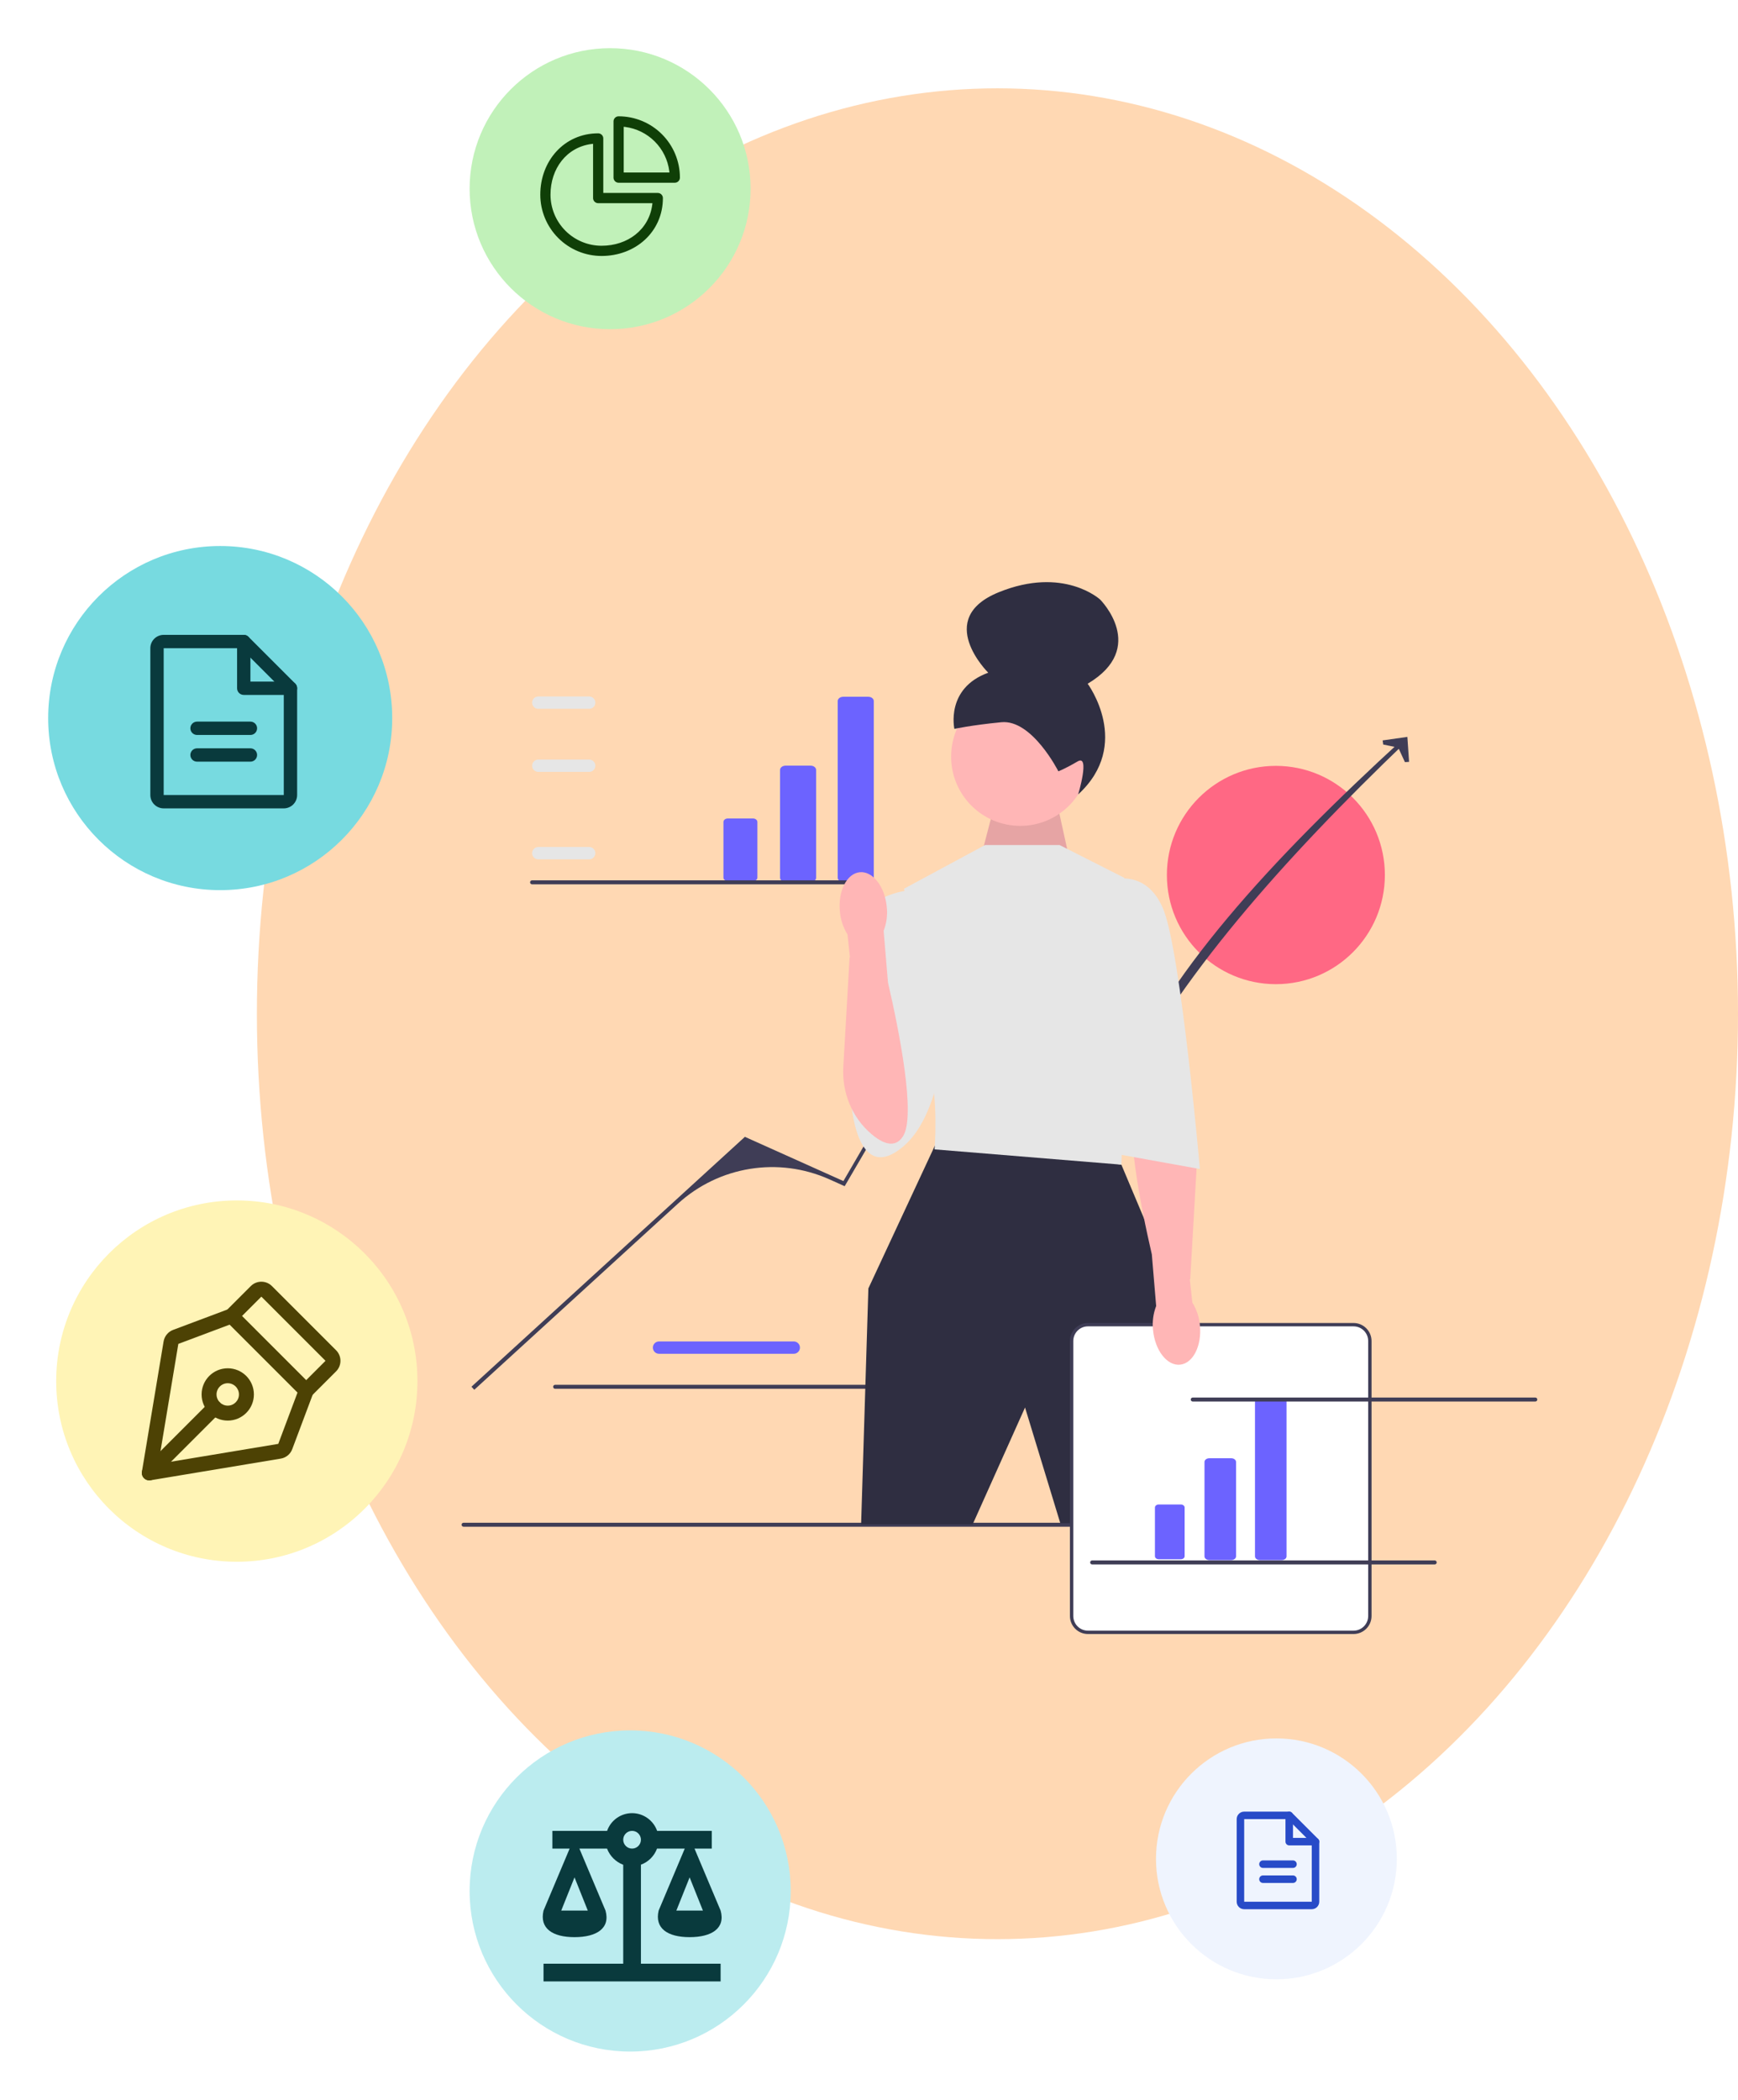 <svg width="433" height="523" viewBox="0 0 433 523" fill="none" xmlns="http://www.w3.org/2000/svg">
<ellipse cx="231" cy="250.5" rx="195" ry="243.5" fill="white"/>
<ellipse cx="248.5" cy="252.5" rx="184.5" ry="230.5" fill="#FFD8B3"/>
<g filter="url(#filter0_d_293_5108)">
<circle cx="152" cy="48" r="35" fill="#C1F1B9"/>
<rect width="40.727" height="40.727" transform="translate(131.636 27)" fill="#C1F1B9"/>
<path d="M149.029 34.212C149.367 34.212 149.691 34.346 149.929 34.584C150.168 34.823 150.302 35.147 150.302 35.484V49.06H163.878C164.186 49.06 164.483 49.172 164.714 49.374C164.946 49.576 165.097 49.855 165.139 50.16L165.151 50.333C165.151 58.767 158.312 64.757 149.878 64.757C145.827 64.757 141.943 63.148 139.079 60.284C136.214 57.42 134.605 53.535 134.605 49.484C134.605 41.05 140.596 34.212 149.029 34.212ZM147.757 36.82L147.402 36.861C141.14 37.658 137.151 43.007 137.151 49.484C137.151 52.86 138.492 56.097 140.878 58.484C143.265 60.871 146.502 62.212 149.878 62.212C156.355 62.212 161.702 58.221 162.503 51.96L162.541 51.606H149.029C148.722 51.606 148.425 51.494 148.193 51.292C147.961 51.09 147.81 50.811 147.769 50.506L147.757 50.333V36.82ZM154.12 29.969C158.171 29.969 162.056 31.578 164.92 34.443C167.784 37.307 169.393 41.191 169.393 45.242C169.393 45.58 169.259 45.903 169.02 46.142C168.782 46.381 168.458 46.515 168.12 46.515H154.12C153.783 46.515 153.459 46.381 153.22 46.142C152.982 45.903 152.848 45.58 152.848 45.242V31.242C152.848 30.904 152.982 30.581 153.22 30.342C153.459 30.103 153.783 29.969 154.12 29.969ZM155.393 32.578V43.969H166.783L166.744 43.615C166.383 40.825 165.109 38.232 163.12 36.243C161.13 34.254 158.538 32.979 155.748 32.618L155.393 32.578Z" fill="#0F3F07"/>
</g>
<g filter="url(#filter1_d_293_5108)">
<circle cx="59" cy="345" r="45" fill="#FFF4B6"/>
<rect width="59.564" height="59.564" transform="translate(29.75 315.75)" fill="#FFF4B6"/>
<path fill-rule="evenodd" clip-rule="evenodd" d="M56.74 345.532C55.198 345.532 53.948 346.782 53.948 348.324C53.948 349.866 55.198 351.116 56.74 351.116C58.282 351.116 59.532 349.866 59.532 348.324C59.532 346.782 58.282 345.532 56.74 345.532ZM50.225 348.324C50.225 344.726 53.142 341.809 56.74 341.809C60.338 341.809 63.255 344.726 63.255 348.324C63.255 351.922 60.338 354.839 56.74 354.839C53.142 354.839 50.225 351.922 50.225 348.324Z" fill="#4D4204"/>
<path fill-rule="evenodd" clip-rule="evenodd" d="M54.775 350.288C55.502 351.015 55.502 352.194 54.775 352.921L38.511 369.184C37.785 369.911 36.606 369.911 35.879 369.184C35.152 368.457 35.152 367.279 35.879 366.552L52.143 350.288C52.87 349.561 54.048 349.561 54.775 350.288Z" fill="#4D4204"/>
<path fill-rule="evenodd" clip-rule="evenodd" d="M57.017 327.037C57.7 326.78 58.47 326.947 58.987 327.463L77.6 346.077C78.116 346.593 78.283 347.364 78.027 348.047L72.818 361.929C72.595 362.539 72.215 363.08 71.717 363.497C71.215 363.916 70.611 364.195 69.966 364.305L69.958 364.306L37.501 369.704C36.908 369.803 36.304 369.609 35.879 369.184C35.454 368.759 35.261 368.155 35.359 367.563L40.759 335.119C40.869 334.478 41.144 333.876 41.558 333.373C41.971 332.87 42.509 332.484 43.117 332.252L43.126 332.249L57.017 327.037ZM44.442 335.731C44.441 335.731 44.442 335.731 44.442 335.731C44.438 335.733 44.435 335.735 44.433 335.738C44.431 335.741 44.429 335.744 44.428 335.748C44.428 335.748 44.428 335.747 44.428 335.748L39.459 365.605L69.326 360.638L69.329 360.63L74.12 347.862L57.202 330.943L44.442 335.731Z" fill="#4D4204"/>
<path fill-rule="evenodd" clip-rule="evenodd" d="M63.678 320.533C64.133 320.342 64.622 320.244 65.116 320.244C65.61 320.244 66.098 320.342 66.554 320.533C67.007 320.722 67.417 320.999 67.763 321.348L83.715 337.301C84.064 337.646 84.341 338.057 84.531 338.51C84.722 338.965 84.82 339.454 84.82 339.948C84.82 340.441 84.722 340.93 84.531 341.386C84.341 341.838 84.064 342.249 83.715 342.594L77.6 348.709C76.873 349.436 75.695 349.436 74.968 348.709C74.241 347.982 74.241 346.804 74.968 346.077L81.097 339.948L81.087 339.938L65.116 323.966L65.106 323.977L58.987 330.096C58.26 330.823 57.081 330.823 56.354 330.096C55.627 329.369 55.627 328.19 56.354 327.463L62.469 321.348C62.815 320.999 63.225 320.722 63.678 320.533Z" fill="#4D4204"/>
</g>
<g filter="url(#filter2_d_293_5108)">
<circle cx="54.857" cy="179.857" r="42.857" fill="#77DAE0"/>
<path fill-rule="evenodd" clip-rule="evenodd" d="M38.428 160.103C39.052 159.48 39.898 159.13 40.779 159.13H60.727C61.168 159.13 61.591 159.305 61.903 159.616L73.539 171.253C73.851 171.565 74.026 171.987 74.026 172.428V199.026C74.026 199.907 73.676 200.753 73.052 201.377C72.429 202 71.583 202.35 70.701 202.35H40.779C39.898 202.35 39.052 202 38.428 201.377C37.805 200.753 37.455 199.907 37.455 199.026V162.454C37.455 161.572 37.805 160.727 38.428 160.103ZM60.039 162.454L40.779 162.454L40.779 199.026H70.701V173.117L60.039 162.454Z" fill="#093A3D"/>
<path fill-rule="evenodd" clip-rule="evenodd" d="M60.727 159.13C61.645 159.13 62.39 159.874 62.39 160.792V170.766H72.364C73.282 170.766 74.026 171.51 74.026 172.428C74.026 173.346 73.282 174.091 72.364 174.091H60.727C59.809 174.091 59.065 173.346 59.065 172.428V160.792C59.065 159.874 59.809 159.13 60.727 159.13Z" fill="#093A3D"/>
<path fill-rule="evenodd" clip-rule="evenodd" d="M47.428 182.402C47.428 181.484 48.173 180.74 49.091 180.74H62.389C63.308 180.74 64.052 181.484 64.052 182.402C64.052 183.32 63.308 184.065 62.389 184.065H49.091C48.173 184.065 47.428 183.32 47.428 182.402Z" fill="#093A3D"/>
<path fill-rule="evenodd" clip-rule="evenodd" d="M47.428 189.052C47.428 188.134 48.173 187.389 49.091 187.389H62.389C63.308 187.389 64.052 188.134 64.052 189.052C64.052 189.97 63.308 190.714 62.389 190.714H49.091C48.173 190.714 47.428 189.97 47.428 189.052Z" fill="#093A3D"/>
</g>
<g filter="url(#filter3_d_293_5108)">
<circle cx="157" cy="472" r="40" fill="#BBECEF"/>
<path d="M157.473 452.618C154.671 452.618 152.178 454.383 151.252 457.03H137.618V461.442H141.92L135.412 476.885C134.375 481.297 137.618 483.503 143.133 483.503C148.648 483.503 152.09 481.297 150.855 476.885L144.347 461.442H151.23C151.958 463.318 153.391 464.751 155.267 465.479V490.121H135.412V494.533H179.533V490.121H159.679V465.457C161.554 464.751 162.988 463.318 163.694 461.442H170.599L164.091 476.885C163.054 481.297 166.297 483.503 171.812 483.503C177.327 483.503 180.769 481.297 179.533 476.885L173.025 461.442H177.327V457.03H163.716C162.767 454.383 160.274 452.618 157.473 452.618ZM157.473 457.03C158.058 457.03 158.619 457.263 159.033 457.676C159.446 458.09 159.679 458.651 159.679 459.236C159.679 459.821 159.446 460.383 159.033 460.796C158.619 461.21 158.058 461.442 157.473 461.442C156.888 461.442 156.326 461.21 155.913 460.796C155.499 460.383 155.267 459.821 155.267 459.236C155.267 458.651 155.499 458.09 155.913 457.676C156.326 457.263 156.888 457.03 157.473 457.03ZM143.133 468.612L146.442 476.885H139.824L143.133 468.612ZM171.812 468.612L175.121 476.885H168.503L171.812 468.612Z" fill="#093A3D"/>
</g>
<g filter="url(#filter4_d_293_5108)">
<circle cx="318" cy="464" r="30" fill="#EFF4FE"/>
<path fill-rule="evenodd" clip-rule="evenodd" d="M308.652 452.782C309.002 452.431 309.478 452.234 309.974 452.234H321.195C321.443 452.234 321.681 452.332 321.856 452.508L328.401 459.053C328.577 459.228 328.675 459.466 328.675 459.714V474.675C328.675 475.171 328.478 475.647 328.127 475.998C327.777 476.348 327.301 476.545 326.805 476.545H309.974C309.478 476.545 309.002 476.348 308.652 475.998C308.301 475.647 308.104 475.171 308.104 474.675V454.104C308.104 453.608 308.301 453.132 308.652 452.782ZM320.807 454.104L309.974 454.104L309.974 474.675H326.805V460.102L320.807 454.104Z" fill="#284BC8"/>
<path fill-rule="evenodd" clip-rule="evenodd" d="M321.195 452.234C321.711 452.234 322.13 452.652 322.13 453.169V458.779H327.74C328.256 458.779 328.675 459.198 328.675 459.714C328.675 460.231 328.256 460.649 327.74 460.649H321.195C320.678 460.649 320.26 460.231 320.26 459.714V453.169C320.26 452.652 320.678 452.234 321.195 452.234Z" fill="#284BC8"/>
<path fill-rule="evenodd" clip-rule="evenodd" d="M313.714 465.325C313.714 464.808 314.133 464.39 314.649 464.39H322.13C322.646 464.39 323.065 464.808 323.065 465.325C323.065 465.841 322.646 466.26 322.13 466.26H314.649C314.133 466.26 313.714 465.841 313.714 465.325Z" fill="#284BC8"/>
<path fill-rule="evenodd" clip-rule="evenodd" d="M313.714 469.065C313.714 468.549 314.133 468.13 314.649 468.13H322.13C322.646 468.13 323.065 468.549 323.065 469.065C323.065 469.581 322.646 470 322.13 470H314.649C314.133 470 313.714 469.581 313.714 469.065Z" fill="#284BC8"/>
</g>
<g clip-path="url(#clip0_293_5108)">
<path d="M197.759 337.196H164.189C163.343 337.196 162.654 336.507 162.654 335.66C162.654 334.812 163.343 334.123 164.189 334.123H197.759C198.606 334.123 199.294 334.812 199.294 335.66C199.294 336.507 198.606 337.196 197.759 337.196Z" fill="#6C63FF"/>
<path d="M137.805 345.423C137.805 345.699 138.026 345.92 138.302 345.92H223.647C223.922 345.92 224.144 345.699 224.144 345.423C224.144 345.147 223.922 344.925 223.647 344.925H138.302C138.026 344.925 137.805 345.147 137.805 345.423Z" fill="#3F3D56"/>
<path d="M317.868 245.135C332.865 245.135 345.023 232.963 345.023 217.947C345.023 202.932 332.865 190.76 317.868 190.76C302.871 190.76 290.714 202.932 290.714 217.947C290.714 232.963 302.871 245.135 317.868 245.135Z" fill="#FF6884"/>
<path d="M115 379.778C115 380.054 115.221 380.276 115.497 380.276H333.69C333.966 380.276 334.187 380.054 334.187 379.778C334.187 379.502 333.966 379.28 333.69 379.28H115.497C115.221 379.28 115 379.502 115 379.778Z" fill="#3F3D56"/>
<path d="M118.156 346.165L117.458 345.399L185.58 283.162L210.123 294.178L236.626 248.673L258.401 238.164L278.576 271.83C289.468 243.597 316.784 214.059 349.516 184.091L350.321 184.744C319.622 214.171 293.356 243.731 278.449 273.634L259.788 242.403C258.907 240.928 257.054 240.358 255.497 241.083C243.595 246.628 233.667 255.679 227.041 267.026L210.44 295.456L206.65 293.755C193.976 288.067 179.139 290.451 168.879 299.824L118.156 346.165Z" fill="#3F3D56"/>
<path d="M351.052 189.757L350.018 189.829L348.349 186.208L344.612 185.448L344.467 184.42L350.626 183.544L351.052 189.757Z" fill="#3F3D56"/>
<path d="M244.792 211.914L248.454 197.82L262.719 197.133L266.988 216.562L244.792 211.914Z" fill="#FFB6B6"/>
<path opacity="0.1" d="M244.792 211.914L248.454 197.82L262.719 197.133L266.988 216.562L244.792 211.914Z" fill="black"/>
<path d="M254.179 205.707C263.689 205.707 271.398 197.989 271.398 188.468C271.398 178.947 263.689 171.229 254.179 171.229C244.669 171.229 236.96 178.947 236.96 188.468C236.96 197.989 244.669 205.707 254.179 205.707Z" fill="#FFB6B6"/>
<path d="M263.679 192.117C263.679 192.117 257.138 179.142 249.474 179.891C241.81 180.64 237.773 181.551 237.773 181.551C237.773 181.551 235.498 171.445 246.208 167.558C246.208 167.558 232.59 154.117 248.804 147.524C265.018 140.931 274.09 149.339 274.09 149.339C274.09 149.339 286.092 161.335 270.976 170.301C270.976 170.301 282.2 185.417 268.611 197.875C268.611 197.875 271.651 187.793 268.479 189.653C265.308 191.512 263.679 192.117 263.679 192.117Z" fill="#2F2E41"/>
<path d="M235.181 283.201L232.891 285.399L216.344 320.92L214.533 379.675H242.333L255.374 350.579L264.161 379.395H289.157L294.952 327.086L279.375 290.092L235.181 283.201Z" fill="#2F2E41"/>
<path d="M263.98 210.482H245.414L225.219 221.363L229.929 242.399C229.929 242.399 228.842 255.093 231.378 264.523C233.913 273.952 232.827 286.284 232.827 286.284L279.375 290.092L280.824 247.295L280.1 218.643L263.98 210.482Z" fill="#E6E6E6"/>
<path d="M228.299 221.544C228.299 221.544 217.069 221.907 215.258 229.16C213.447 236.414 211.998 273.771 211.998 273.771C211.998 273.771 213.084 295.937 225.22 285.398C237.355 274.859 236.268 242.942 236.268 242.942L228.299 221.544Z" fill="#E6E6E6"/>
<path d="M337.219 406.581H271.042C268.801 406.581 266.977 404.756 266.977 402.512V334.017C266.977 331.773 268.801 329.947 271.042 329.947H337.219C339.461 329.947 341.284 331.773 341.284 334.017V402.512C341.284 404.756 339.461 406.581 337.219 406.581Z" fill="white"/>
<path d="M337.219 407H271.042C268.57 407 266.559 404.987 266.559 402.512V334.017C266.559 331.543 268.57 329.529 271.042 329.529H337.219C339.691 329.529 341.702 331.543 341.702 334.017V402.512C341.702 404.987 339.691 407 337.219 407ZM271.042 330.366C269.031 330.366 267.395 332.004 267.395 334.017V402.512C267.395 404.526 269.031 406.163 271.042 406.163H337.219C339.23 406.163 340.866 404.526 340.866 402.512V334.017C340.866 332.004 339.23 330.366 337.219 330.366H271.042Z" fill="#3F3D56"/>
<path d="M306.742 388.588H301.288C300.624 388.588 300.083 388.17 300.083 387.657V364.146C300.083 363.632 300.624 363.215 301.288 363.215H306.742C307.406 363.215 307.946 363.632 307.946 364.146V387.657C307.946 388.17 307.406 388.588 306.742 388.588Z" fill="#6C63FF"/>
<path d="M288.71 374.732C288.173 374.732 287.737 375.07 287.737 375.484V387.631C287.737 388.046 288.173 388.383 288.71 388.383H294.164C294.7 388.383 295.137 388.046 295.137 387.631V375.484C295.137 375.07 294.7 374.732 294.164 374.732H288.71Z" fill="#6C63FF"/>
<path d="M319.32 388.588H313.866C313.202 388.588 312.662 388.17 312.662 387.657V349.126C312.662 348.613 313.202 348.195 313.866 348.195H319.32C319.984 348.195 320.525 348.613 320.525 349.126V387.657C320.525 388.17 319.984 388.588 319.32 388.588Z" fill="#6C63FF"/>
<path d="M201.947 219.69H195.716C194.958 219.69 194.341 219.213 194.341 218.627V191.77C194.341 191.184 194.958 190.707 195.716 190.707H201.947C202.705 190.707 203.322 191.184 203.322 191.77V218.627C203.322 219.213 202.705 219.69 201.947 219.69Z" fill="#6C63FF"/>
<path d="M181.348 203.863C180.735 203.863 180.237 204.249 180.237 204.722V218.597C180.237 219.071 180.735 219.456 181.348 219.456H187.579C188.192 219.456 188.69 219.071 188.69 218.597V204.722C188.69 204.249 188.192 203.863 187.579 203.863H181.348Z" fill="#6C63FF"/>
<path d="M216.315 219.691H210.084C209.326 219.691 208.708 219.214 208.708 218.628V174.614C208.708 174.028 209.326 173.551 210.084 173.551H216.315C217.073 173.551 217.69 174.028 217.69 174.614V218.628C217.69 219.214 217.073 219.691 216.315 219.691Z" fill="#6C63FF"/>
<path d="M293.985 339.913C297.212 339.604 299.434 335.238 298.949 330.159C298.783 328.128 298.133 326.166 297.054 324.437L296.432 318.689L296.528 318.661L298.091 291.407C298.454 285.07 295.949 278.844 291.122 274.729C288.251 272.281 285.188 271.042 283.218 274.135C279.949 279.267 284.183 300.421 286.963 312.449L288.041 325.301C287.309 327.204 287.042 329.254 287.264 331.281C287.749 336.358 290.758 340.223 293.985 339.913Z" fill="#FFB6B6"/>
<path d="M276.115 219.368C276.115 219.368 285.534 215.741 289.881 226.622C294.228 237.502 298.937 291.18 298.937 291.18L276.84 287.19L276.115 219.368Z" fill="#E6E6E6"/>
<path d="M146.788 214.046H134.106C133.26 214.046 132.571 213.356 132.571 212.509C132.571 211.662 133.26 210.973 134.106 210.973H146.788C147.635 210.973 148.323 211.662 148.323 212.509C148.323 213.356 147.635 214.046 146.788 214.046Z" fill="#E6E6E6"/>
<path d="M146.788 192.263H134.106C133.26 192.263 132.571 191.573 132.571 190.726C132.571 189.879 133.26 189.189 134.106 189.189H146.788C147.635 189.189 148.323 189.879 148.323 190.726C148.323 191.573 147.635 192.263 146.788 192.263Z" fill="#E6E6E6"/>
<path d="M146.788 176.554H134.106C133.26 176.554 132.571 175.864 132.571 175.017C132.571 174.17 133.26 173.48 134.106 173.48H146.788C147.635 173.48 148.323 174.17 148.323 175.017C148.323 175.864 147.635 176.554 146.788 176.554Z" fill="#E6E6E6"/>
<path d="M132.062 219.766C132.062 220.042 132.284 220.264 132.56 220.264H217.904C218.18 220.264 218.402 220.042 218.402 219.766C218.402 219.49 218.18 219.269 217.904 219.269H132.56C132.284 219.269 132.062 219.49 132.062 219.766Z" fill="#3F3D56"/>
<path d="M296.661 348.593C296.661 348.87 296.882 349.091 297.158 349.091H382.503C382.778 349.091 383 348.87 383 348.593C383 348.317 382.778 348.096 382.503 348.096H297.158C296.882 348.096 296.661 348.317 296.661 348.593Z" fill="#3F3D56"/>
<path d="M271.595 389.166C271.595 389.442 271.817 389.664 272.092 389.664H357.437C357.713 389.664 357.934 389.442 357.934 389.166C357.934 388.89 357.713 388.668 357.437 388.668H272.092C271.817 388.668 271.595 388.89 271.595 389.166Z" fill="#3F3D56"/>
<path d="M214.205 217.251C210.978 217.56 208.756 221.926 209.241 227.005C209.407 229.036 210.057 230.998 211.136 232.727L211.758 238.475L211.662 238.503L210.099 265.757C209.736 272.094 212.241 278.32 217.068 282.435C219.939 284.883 223.002 286.122 224.972 283.029C228.241 277.897 224.007 256.743 221.227 244.715L220.149 231.863C220.881 229.96 221.148 227.91 220.926 225.883C220.441 220.806 217.432 216.941 214.205 217.251Z" fill="#FFB6B6"/>
</g>
<defs>
<filter id="filter0_d_293_5108" x="105" y="0" width="94" height="94" filterUnits="userSpaceOnUse" color-interpolation-filters="sRGB">
<feFlood flood-opacity="0" result="BackgroundImageFix"/>
<feColorMatrix in="SourceAlpha" type="matrix" values="0 0 0 0 0 0 0 0 0 0 0 0 0 0 0 0 0 0 127 0" result="hardAlpha"/>
<feOffset dy="-1"/>
<feGaussianBlur stdDeviation="6"/>
<feComposite in2="hardAlpha" operator="out"/>
<feColorMatrix type="matrix" values="0 0 0 0 0.698 0 0 0 0 0.698 0 0 0 0 0.698 0 0 0 0.5 0"/>
<feBlend mode="normal" in2="BackgroundImageFix" result="effect1_dropShadow_293_5108"/>
<feBlend mode="normal" in="SourceGraphic" in2="effect1_dropShadow_293_5108" result="shape"/>
</filter>
<filter id="filter1_d_293_5108" x="2" y="287" width="114" height="114" filterUnits="userSpaceOnUse" color-interpolation-filters="sRGB">
<feFlood flood-opacity="0" result="BackgroundImageFix"/>
<feColorMatrix in="SourceAlpha" type="matrix" values="0 0 0 0 0 0 0 0 0 0 0 0 0 0 0 0 0 0 127 0" result="hardAlpha"/>
<feOffset dy="-1"/>
<feGaussianBlur stdDeviation="6"/>
<feComposite in2="hardAlpha" operator="out"/>
<feColorMatrix type="matrix" values="0 0 0 0 0.698 0 0 0 0 0.698 0 0 0 0 0.698 0 0 0 0.5 0"/>
<feBlend mode="normal" in2="BackgroundImageFix" result="effect1_dropShadow_293_5108"/>
<feBlend mode="normal" in="SourceGraphic" in2="effect1_dropShadow_293_5108" result="shape"/>
</filter>
<filter id="filter2_d_293_5108" x="0" y="124" width="114" height="110" filterUnits="userSpaceOnUse" color-interpolation-filters="sRGB">
<feFlood flood-opacity="0" result="BackgroundImageFix"/>
<feColorMatrix in="SourceAlpha" type="matrix" values="0 0 0 0 0 0 0 0 0 0 0 0 0 0 0 0 0 0 127 0" result="hardAlpha"/>
<feOffset dy="-1"/>
<feGaussianBlur stdDeviation="6"/>
<feComposite in2="hardAlpha" operator="out"/>
<feColorMatrix type="matrix" values="0 0 0 0 0.698 0 0 0 0 0.698 0 0 0 0 0.698 0 0 0 0.5 0"/>
<feBlend mode="normal" in2="BackgroundImageFix" result="effect1_dropShadow_293_5108"/>
<feBlend mode="normal" in="SourceGraphic" in2="effect1_dropShadow_293_5108" result="shape"/>
</filter>
<filter id="filter3_d_293_5108" x="105" y="419" width="104" height="104" filterUnits="userSpaceOnUse" color-interpolation-filters="sRGB">
<feFlood flood-opacity="0" result="BackgroundImageFix"/>
<feColorMatrix in="SourceAlpha" type="matrix" values="0 0 0 0 0 0 0 0 0 0 0 0 0 0 0 0 0 0 127 0" result="hardAlpha"/>
<feOffset dy="-1"/>
<feGaussianBlur stdDeviation="6"/>
<feComposite in2="hardAlpha" operator="out"/>
<feColorMatrix type="matrix" values="0 0 0 0 0.698 0 0 0 0 0.698 0 0 0 0 0.698 0 0 0 0.5 0"/>
<feBlend mode="normal" in2="BackgroundImageFix" result="effect1_dropShadow_293_5108"/>
<feBlend mode="normal" in="SourceGraphic" in2="effect1_dropShadow_293_5108" result="shape"/>
</filter>
<filter id="filter4_d_293_5108" x="276" y="421" width="84" height="84" filterUnits="userSpaceOnUse" color-interpolation-filters="sRGB">
<feFlood flood-opacity="0" result="BackgroundImageFix"/>
<feColorMatrix in="SourceAlpha" type="matrix" values="0 0 0 0 0 0 0 0 0 0 0 0 0 0 0 0 0 0 127 0" result="hardAlpha"/>
<feOffset dy="-1"/>
<feGaussianBlur stdDeviation="6"/>
<feComposite in2="hardAlpha" operator="out"/>
<feColorMatrix type="matrix" values="0 0 0 0 0.698 0 0 0 0 0.698 0 0 0 0 0.698 0 0 0 0.5 0"/>
<feBlend mode="normal" in2="BackgroundImageFix" result="effect1_dropShadow_293_5108"/>
<feBlend mode="normal" in="SourceGraphic" in2="effect1_dropShadow_293_5108" result="shape"/>
</filter>
<clipPath id="clip0_293_5108">
<rect width="268" height="262" fill="white" transform="translate(115 145)"/>
</clipPath>
</defs>
</svg>
